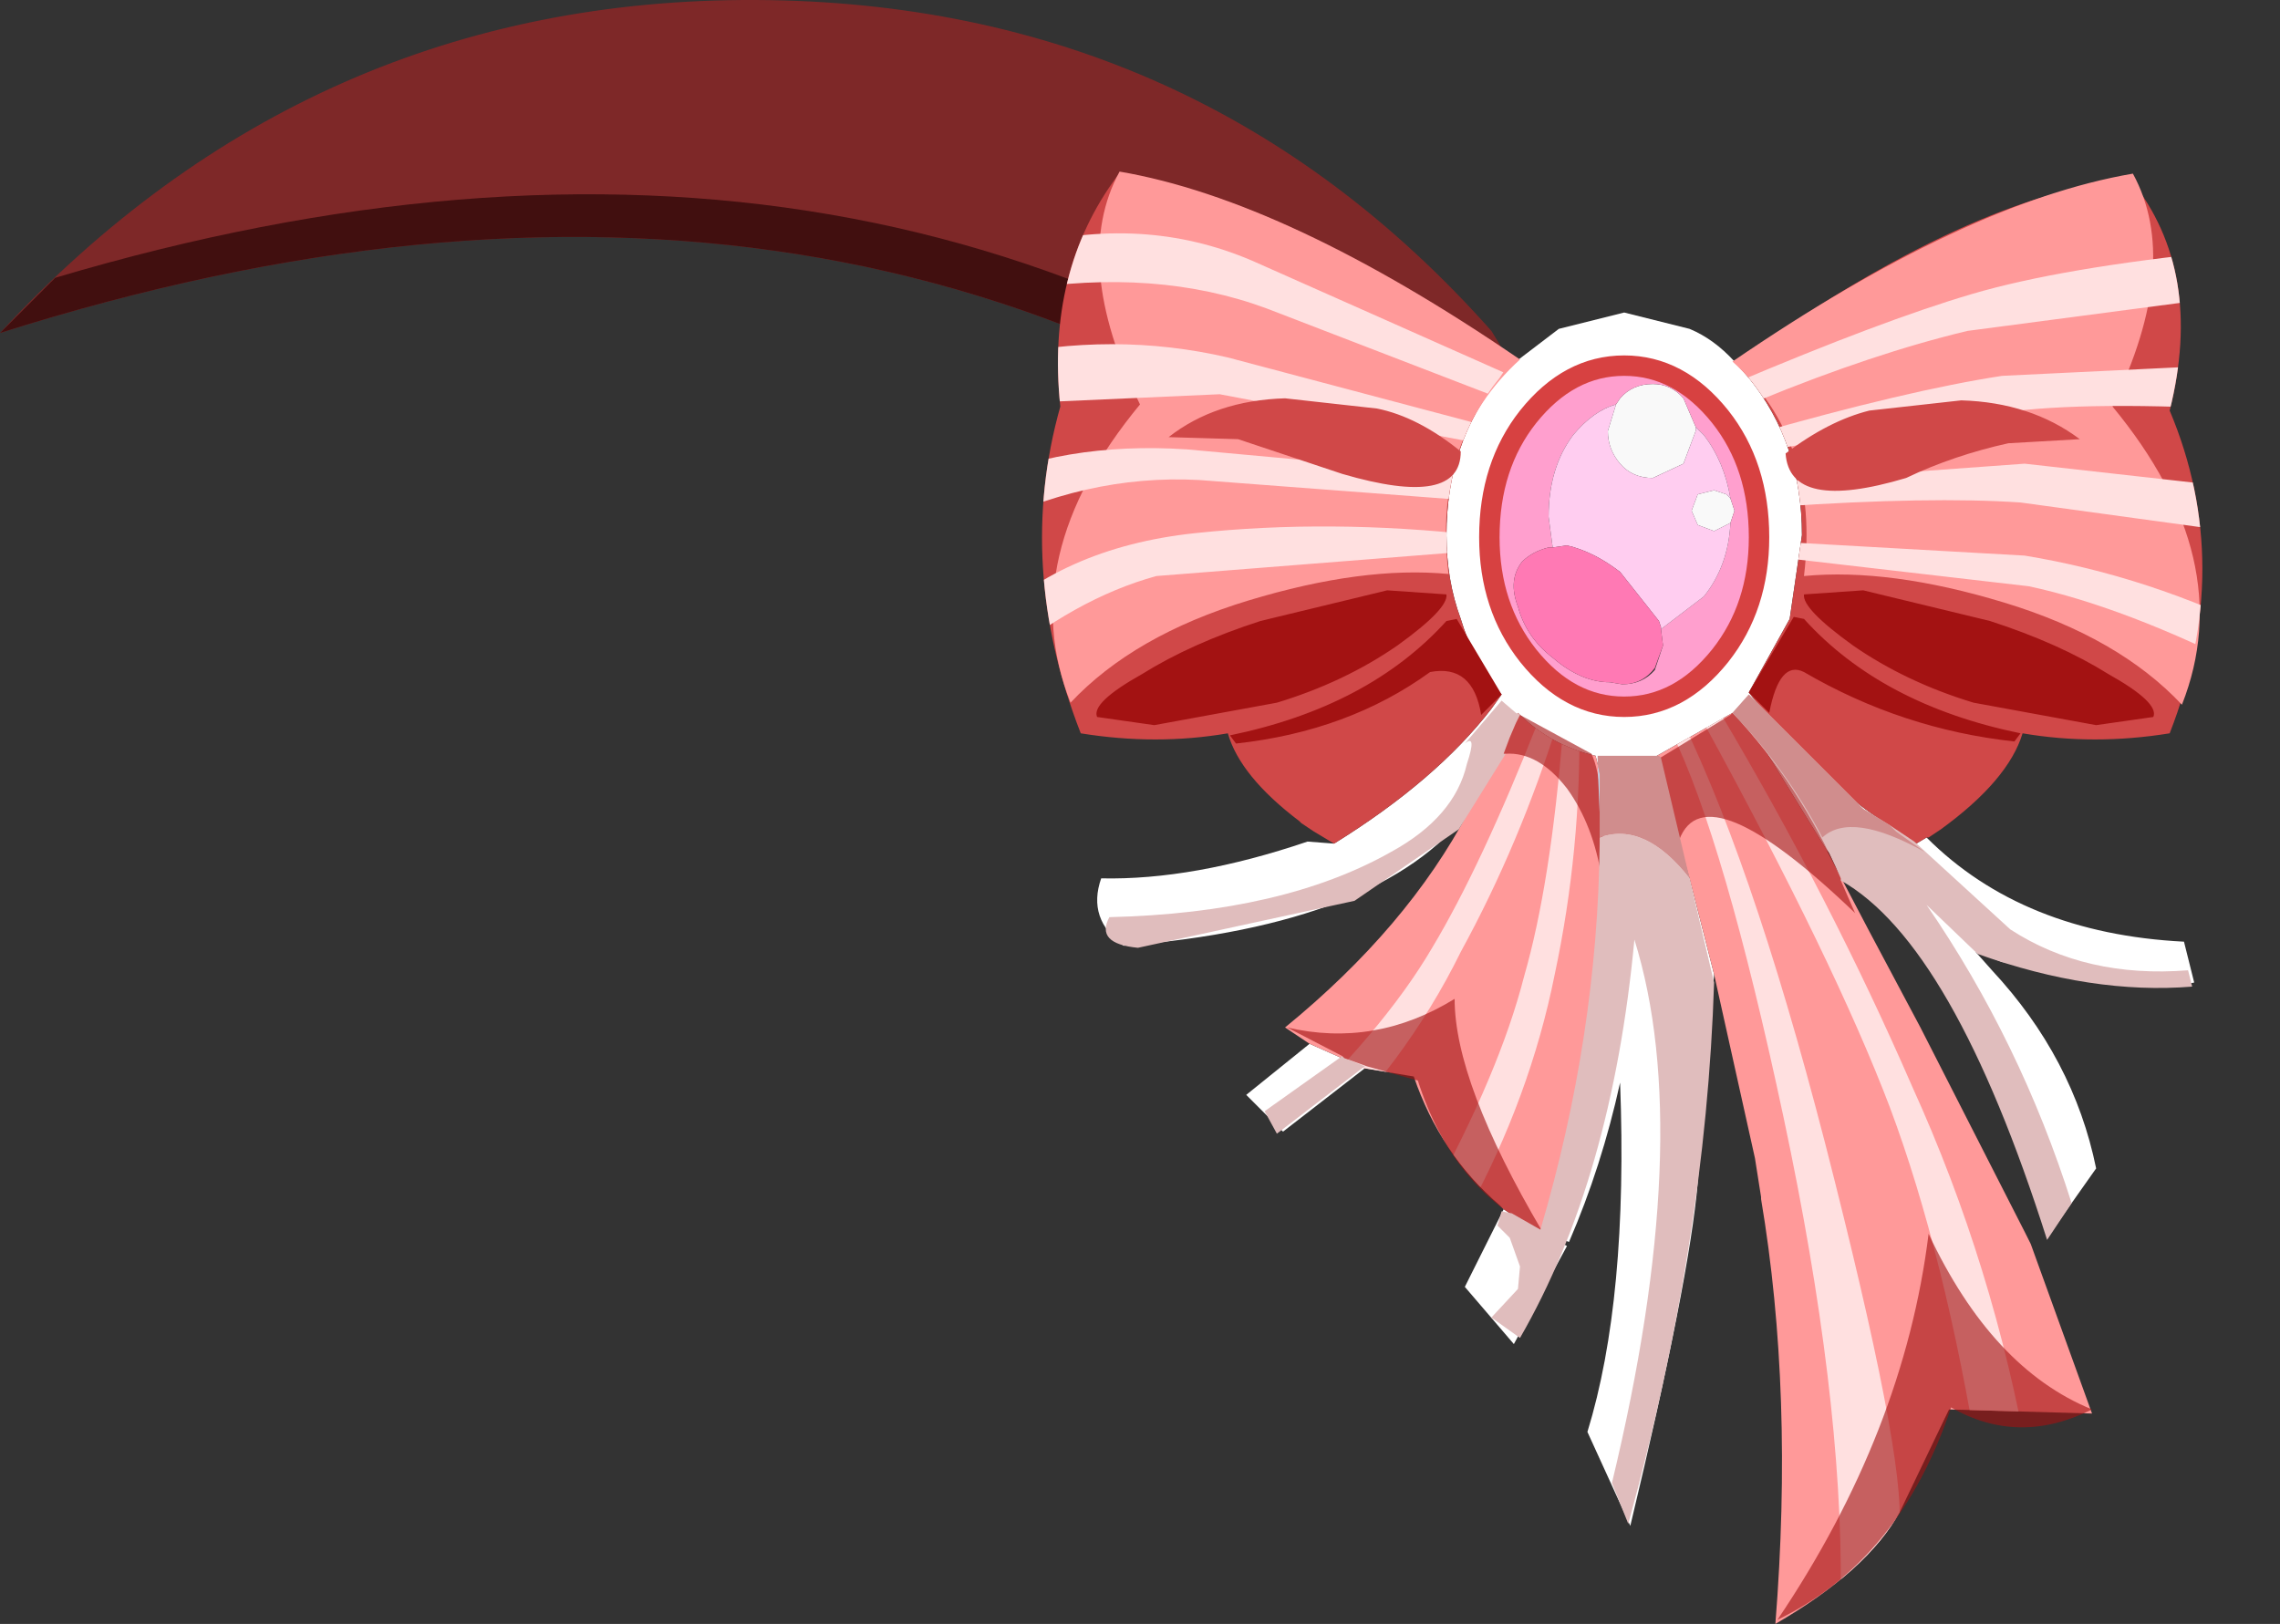 <svg xmlns="http://www.w3.org/2000/svg" xmlns:ffdec="https://www.free-decompiler.com/flash" xmlns:xlink="http://www.w3.org/1999/xlink" ffdec:objectType="frame" width="55.8" height="39.75"><rect width="100%" height="100%" fill="#333333" stroke="none"/><g transform="translate(-3.55 1.5)"><use ffdec:characterId="1" xlink:href="#a" width="53.9" height="39.75" transform="translate(3.55 -1.5)"/><clipPath id="b"><path fill="#44799d" fill-rule="evenodd" d="M56.65 8.55q1.6 3.8 0 7.9-1.85.3-3.6 0l-1.1-.3q-2.25-.7-4.25-2.45l-.35-.05.3-2.05q0-2.25-1.3-3.85l-.35-.4.1-.05q5.8-4.1 9.6-4.4 1.8 2.25.95 5.65m-16.4-.8q-1.3 1.6-1.3 3.85 0 1.1.35 2.05l-.35.05q-2 1.75-4.25 2.45l-1.1.3q-1.75.3-3.6 0-1.6-4.1-.5-8-.35-3.3 1.4-5.65 3.9.4 9.65 4.5z"/><path fill="#5498bc" fill-rule="evenodd" d="m46.65 16.7 1.6 2.6 1.05 2 1.25 2.35 2.55 5 .15.3 1.5 4.15-3.5-.1-1.2 2.5q-.8 1.45-3.05 2.75.45-5.65-.35-10.4v-.05l-.15-.95-1-4.5-.6-2.35-.7-2.45-.05-.15-.05-.4 1.85-1.05zm-4.05.3.15.6q.2 5.45-1.5 11.05l-.9-.55-.1-.1q-1.45-1.25-2.1-3.15l-1.2-.2-1.35-.6-.6-.4q3-2.45 4.5-5.3l.85-1.45.35-.95q.8.8 1.9 1.05"/></clipPath><g clip-path="url(#b)"><use ffdec:characterId="3" xlink:href="#c" width="32.1" height="33.25" transform="translate(27.25 4.2)"/></g><use ffdec:characterId="4" xlink:href="#d" width="26.8" height="29.95" transform="translate(30.4 8.2)"/></g><defs><g id="a"><path fill="#7e2828" fill-rule="evenodd" d="M0 8.15Q7.6-.05 18.5 0q10.85.05 18 8.1 2.85 4.55-.65 5.75Q21.15 1.45 0 8.15"/><path fill="#410f0f" fill-rule="evenodd" d="M1.35 6.8q20.5-6.1 34.85 6l1.6-1.05q-.15 1.5-1.95 2.1Q21.15 1.45 0 8.15z"/><path fill="#fff" fill-rule="evenodd" d="M47.15 20.5q2.35 2.35 6.3 2.55l.25 1-.25.05-4.45-.55-.65-.25.4.45q2 2.15 2.55 4.85l-1.2 1.7q-1.2-4.7-3.65-7.75L44.7 20.8l-1.6-2.6-.7-.75-1.85 1.05.05.4.05.15.7 2.45.6 2.35-.4 5.1q-.2 2.35-1.65 8.4l-1.05-2.3q1-3.25.8-8.55-.45 2.05-1.25 3.9l-.7-.25.65.35-1.3 2.4-1.2-1.4.95-1.9.9.55q1.7-5.6 1.5-11.05l-.15-.6q-1.1-.25-1.9-1.05l-.35.95-.85 1.45q-2.15 2.8-8.45 3.3-.9-.65-.55-1.65 2.25.05 5.05-.9l.65.05q2.5-1.55 3.85-3.3l.25-.35-.05-.05q-.65-.8-.95-1.8-.35-.95-.35-2.05 0-2.25 1.3-3.85l.4-.4 1.05-.8 1.6-.4 1.6.4q.6.25 1.1.8l.35.4q1.3 1.6 1.3 3.85l-.3 2.05-1 1.8.7.9q1.3 1.5 3.4 2.8zM33.4 26.15l-2 1.55-.9-.9 1.55-1.25zm6.35-17.2q-1.35 0-2.35 1.25-.95 1.2-.95 2.95 0 1.7.95 2.9 1 1.25 2.35 1.25t2.35-1.25q.95-1.2.95-2.9 0-1.75-.95-2.95-1-1.25-2.35-1.25"/><path fill="#f9f9f9" fill-rule="evenodd" d="m39.55 9.9.1-.15q.3-.35.8-.35.45 0 .75.35l.3.7v.1l-.3.8-.75.35q-.5 0-.8-.35t-.3-.8zm2.8 2.3.1.3-.1.3-.1.05-.3.15-.4-.15-.15-.35.15-.4.4-.1.3.1z"/><path fill="#f99" fill-rule="evenodd" d="m44.7 20.8 1.05 2L47 25.15l2.55 5 .15.3 1.5 4.15-3.5-.1-1.2 2.5q-.8 1.45-3.05 2.75.45-5.65-.35-10.4v-.05l-.15-.95-1-4.5-.6-2.35-.7-2.45-.05-.15-.05-.4 1.85-1.05.7.75zm-7.9 8.8-.1-.1q-1.45-1.25-2.1-3.15l-1.2-.2-1.35-.6-.6-.4q3-2.45 4.5-5.3l.85-1.45.35-.95q.8.8 1.9 1.05l.15.6q.2 5.45-1.5 11.05z"/><path fill="#d04848" fill-rule="evenodd" d="m42.45 8.85.1-.05q5.8-4.1 9.6-4.4 1.8 2.25.95 5.65 1.6 3.8 0 7.9-1.85.3-3.6 0-.35 1.15-2 2.35l-.3.2h-.05l-.25.15q-2.1-1.3-3.4-2.8l-.7-.9 1-1.8.3-2.05q0-2.25-1.3-3.85zm-9.8 11.8-.5-.3-.3-.2-.05-.05q-1.45-1.1-1.75-2.15-1.75.3-3.6 0-1.6-4.1-.5-8-.35-3.3 1.4-5.65 3.9.4 9.65 4.5l-.3.45q-1.3 1.6-1.3 3.85 0 1.1.35 2.05.3 1 .95 1.8l.05.05-.25.35q-1.35 1.75-3.85 3.3"/><path fill="#ff9fce" fill-rule="evenodd" d="m41.5 10.45-.3-.7q-.3-.35-.75-.35-.5 0-.8.35l-.1.15q-.55.15-1.05.75-.6.8-.6 2l.1.75h-.1q-.4.1-.65.35-.35.45-.1 1.1.2.75.85 1.25.7.6 1.4.6l.3.05q.5 0 .8-.35l.2-.6-.05-.4 1.05-.8q.6-.75.65-1.8l.1-.3-.1-.3q-.15-.9-.65-1.55zm-1.75-1.5q1.35 0 2.35 1.25.95 1.2.95 2.95 0 1.7-.95 2.9-1 1.25-2.35 1.25t-2.35-1.25q-.95-1.2-.95-2.9 0-1.75.95-2.95 1-1.25 2.35-1.25"/><path fill="#ffcdf0" fill-rule="evenodd" d="m41.5 10.45.2.2q.5.65.65 1.55l-.1-.1-.3-.1-.4.1-.15.4.15.35.4.15.3-.15.1-.05q-.05 1.05-.65 1.8l-1.05.8v-.05l-.05-.15-.95-1.2q-.65-.5-1.3-.65l-.35.05-.1-.75q0-1.2.6-2 .5-.6 1.05-.75l-.2.65q0 .45.3.8t.8.35l.75-.35.3-.8z"/><path fill="#ff79b4" fill-rule="evenodd" d="m40.65 15.4.05.4-.2.55q-.3.4-.8.4l-.3-.05q-.7 0-1.4-.6-.65-.5-.85-1.25-.25-.65.1-1.1.25-.25.65-.35h.1l.35-.05q.65.15 1.3.65l.95 1.2.05.15z"/><path fill="none" stroke="#d74141" stroke-linecap="round" stroke-linejoin="round" stroke-width=".5" d="M39.75 8.95q1.35 0 2.35 1.25.95 1.2.95 2.95 0 1.7-.95 2.9-1 1.25-2.35 1.25t-2.35-1.25q-.95-1.2-.95-2.9 0-1.75.95-2.95 1-1.25 2.35-1.25"/><path fill="#f99" fill-rule="evenodd" d="M53.4 17.25q-1.55-1.65-4.35-2.5t-4.9-.65q.4-3.3-1.75-5.25 5.7-3.9 9.8-4.6 1.2 2.2-.5 5.7 3.1 3.75 1.7 7.3M27.9 9.9q-1.7-3.5-.5-5.7 4.1.7 9.8 4.6-2.15 1.95-1.75 5.25-2.1-.2-4.9.65t-4.35 2.5q-1.4-3.55 1.7-7.3"/></g><g id="d" fill-rule="evenodd"><path fill="#a31212" d="m17.3 4.85 1.45-.1 3.1.75q1.7.55 2.9 1.3 1.25.7 1.1 1.05l-1.4.2-3-.55Q19.8 7 18.5 6.1q-1.25-.9-1.2-1.25m-1.35 2.4 1.1-1.85.25.05q1.9 2.1 5.3 2.8l-.15.2q-2.75-.3-5.15-1.7-.6-.3-.85 1zm-7.4-2.4q.05.35-1.2 1.25-1.3.9-2.95 1.4l-3 .55-1.4-.2Q-.15 7.5 1.1 6.8 2.3 6.05 4 5.5l3.1-.75zM9.4 7.8q-.2-1.25-1.25-1.05-2 1.45-4.75 1.75l-.15-.2q3.4-.7 5.3-2.8l.25-.05L9.9 7.3z"/><path fill="#d04848" d="M21.15.1q1.7.05 2.9.95l-1.75.1q-1.35.3-2.5.85-2.85.85-2.95-.6Q17.9.6 18.9.35zM4.6.05 6.85.3q1 .2 2.05 1.05 0 1.4-2.9.55l-2.55-.85L1.75 1Q2.9.1 4.6.05"/><path fill="#e0bdbd" d="m15.55 7.75.4-.45 2.8 2.8.65.4.6.4 2.35 2.15q1.85 1.2 4.35 1l.1.4q-2.45.2-5.25-.8l-1.25-1.2q2.3 3.35 3.55 7.3l-.6.9q-2.3-7.25-5.05-8.8v-.05q-1-2.3-2.65-4.05m-5.2.05-.1.2-.15.35-.15.4H10L8.85 10.6 6.3 12.35 1 13.5q-1.05-.1-.7-.75 4.25-.1 6.9-1.6Q8.75 10.3 9.05 9q.25-.75-.05-.5l.9-1.05.35.3zm-4.3 8.4.5.2-2.15 1.65-.3-.55L6 16.15z"/><path fill="#a31212" fill-opacity=".62" d="m18.2 11.85.35.8q-3.65-3.5-4.3-1.8L13.7 8.9l1.8-1.1.05-.05Q17.2 9.5 18.2 11.8zM10 8.75h-.05l.15-.4.15-.35.1-.2 1.75.95q.35.75.25 3.05-.2-1.3-.85-2.2-.7-.9-1.5-.85m6.65 21.2q3.1-4.6 3.7-9.45 1.55 3.3 4 4.3-1.8.9-3.45-.05-1.25 3.75-4.25 5.2M6 16.15l-1.35-.7q2.15.5 4.1-.7 0 2.05 2.15 5.7h-.05q-2.15-1.05-3-3.7L6.6 16.4l-.55-.2z"/><path fill="#bdd6ea" d="M12.3 10.2 12.25 9l.05.25z"/><path fill="#e0bdbd" d="m14.5 11.8.6 2.55Q14.9 20.7 13 27.6l-.4-1q2.05-8.5.55-13.3-.55 5.85-2.8 9.75l-.7-.5.65-.7.05-.55-.25-.7-.3-.3.1-.35.25.05.7.4q1.4-4.75 1.45-9.45v-.15q1.1-.4 2.2 1"/><path fill="#d08d8d" d="m15.95 7.3 2.8 2.8.65.4.15.15.7.5q-1.8-1-2.5-.35-.9-1.7-2.2-3.05zM12.25 9v-.2h1.5l.05.05.7 2.95q-1.1-1.4-2.2-1V9.25z"/></g><path id="c" fill="#ffe0e0" fill-rule="evenodd" d="m44.45 16.4.25-.3q1.9 3.9 3.75 11.3 1.85 7.35 1.55 8.65l-1.4 1.4q.05-4.8-1.4-11.6t-2.75-9.45m-2.25-.25q.05 3.15-.6 6.2-.6 3-2.15 5.85l-.9-.35q1.7-3.1 2.3-5.45.65-2.25.95-6zm3.05.05.4-.25q2.7 4.55 4.7 9.15 2 4.4 2.85 9.25l-1.2.1q-.85-5.25-2.2-8.85-1.35-3.55-4.55-9.4m-4.05-.05.5-.05q-.95 3.05-2.4 5.7-1.35 2.75-3.75 5.05l-.75-.65q2.6-2.45 3.8-4.5 1.2-2 2.6-5.55m5.95-4-.25-.4 6.2.35q3.05.5 5.95 1.95l-.35.9q-3.15-1.6-5.5-2.1zm12.2-1.6-.15 1.1-6.2-.85q-2.2-.15-5.9.1l-.2-.6 6.2-.45zm-.6-3.15.05 1.15q-4.1-.25-6.25.05l-5.95.95-.2-.4q3.85-1.1 6.15-1.45zm-.8-2.75.2 1.1-6.45.85q-2.3.55-5.1 1.7l-.65-.4q3.65-1.55 5.85-2.2t6.15-1.05m-18.45 6.1-6.6-.5q-2.8-.15-5.5 1.25l-.15-1.1q2.3-1.1 5.35-.9l7.1.65zM39.45 12l-7.6.6q-2 .55-3.95 2.2l-.35-.9q1.95-2 5.25-2.35t6.9.05zM40 9.4l-6.6-1.25-5.6.25.05-1.15q2.95-.65 5.75 0L40.2 9zm-5.45-3.35q-2.7-1-6.1-.45l.2-1.1q3.05-.75 5.7.45l6.3 2.8-.65.4z" transform="translate(-27.25 -4.2)"/></defs></svg>